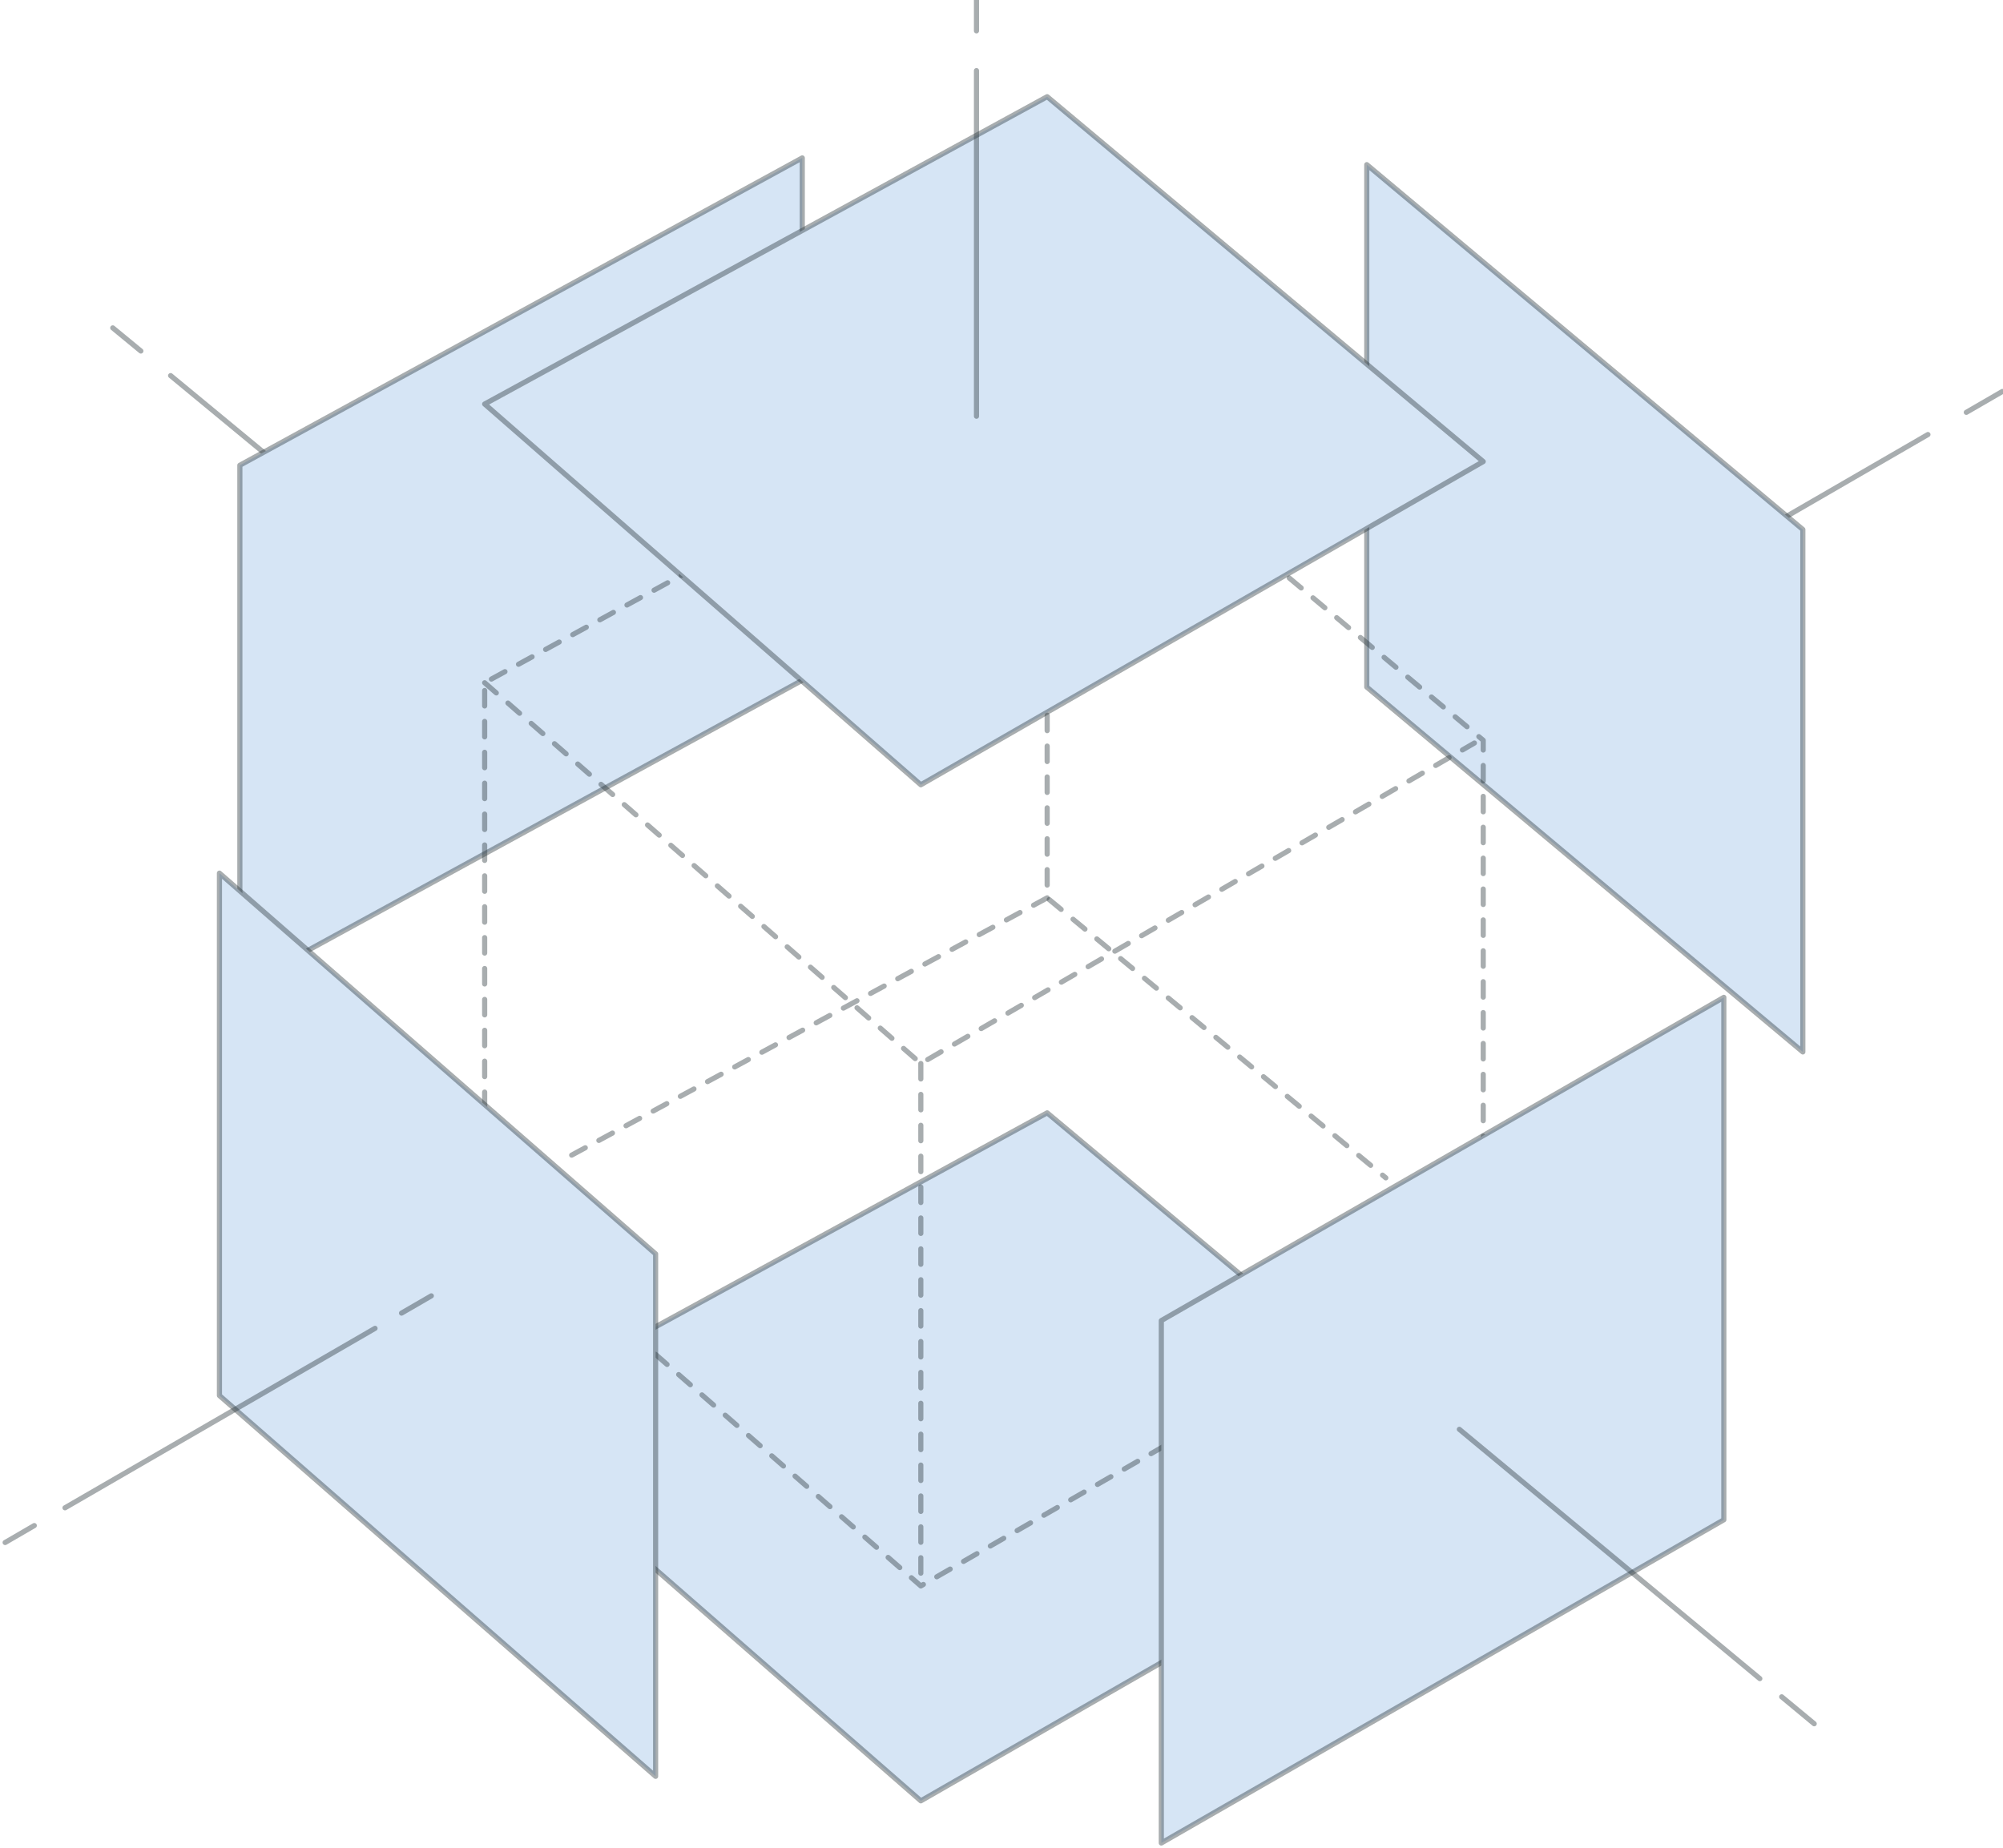 <svg width="389" height="359" viewBox="0 0 389 359" fill="none" xmlns="http://www.w3.org/2000/svg">
<path d="M288.057 287.022L203.37 216.167L94.125 275.867L178.833 349.807L288.057 287.022Z" fill="#D6E5F5" stroke="#263238" stroke-opacity="0.4" stroke-linecap="round" stroke-linejoin="round"/>
<path d="M374.42 84.407L306.099 123.961" stroke="#263238" stroke-opacity="0.4" stroke-linecap="round" stroke-linejoin="round"/>
<path d="M388.864 76.05L381.877 80.096" stroke="#263238" stroke-opacity="0.4" stroke-linecap="round" stroke-linejoin="round"/>
<path d="M265.44 133.462V31.98L350.128 102.856V204.337L265.44 133.462Z" fill="#D6E5F5" stroke="#263238" stroke-opacity="0.4" stroke-linecap="round" stroke-linejoin="round"/>
<path d="M33.138 72.965L82.663 113.868" stroke="#263238" stroke-opacity="0.4" stroke-linecap="round" stroke-linejoin="round"/>
<path d="M21.901 63.69L27.357 68.184" stroke="#263238" stroke-opacity="0.4" stroke-linecap="round" stroke-linejoin="round"/>
<path d="M155.807 30.673V132.134L46.582 191.834V90.373L155.807 30.673Z" fill="#D6E5F5" stroke="#263238" stroke-opacity="0.4" stroke-linecap="round" stroke-linejoin="round"/>
<path d="M203.37 72.924L94.125 132.624V234.106L178.833 308.066L288.057 245.281V143.8L203.37 72.924Z" stroke="#263238" stroke-opacity="0.4" stroke-linecap="round" stroke-linejoin="round" stroke-dasharray="3 3"/>
<path d="M94.125 132.624L178.833 206.585L286.341 144.331" stroke="#263238" stroke-opacity="0.4" stroke-linecap="round" stroke-linejoin="round" stroke-dasharray="3 3"/>
<path d="M178.833 206.585V308.066" stroke="#263238" stroke-opacity="0.4" stroke-linecap="round" stroke-linejoin="round" stroke-dasharray="3 3"/>
<path d="M203.37 72.924V174.406L269.138 228.794" stroke="#263238" stroke-opacity="0.4" stroke-linecap="round" stroke-linejoin="round" stroke-dasharray="3 3"/>
<path d="M203.371 174.406L108.836 225.565" stroke="#263238" stroke-opacity="0.4" stroke-linecap="round" stroke-linejoin="round" stroke-dasharray="3 3"/>
<path d="M42.618 169.604V271.086L127.326 345.047V243.565L42.618 169.604Z" fill="#D6E5F5" stroke="#263238" stroke-opacity="0.4" stroke-linecap="round" stroke-linejoin="round"/>
<path d="M6.659 296.339L1 299.628" stroke="#263238" stroke-opacity="0.4" stroke-linecap="round" stroke-linejoin="round"/>
<path d="M72.836 258.03L12.625 292.886" stroke="#263238" stroke-opacity="0.4" stroke-linecap="round" stroke-linejoin="round"/>
<path d="M83.766 251.717L77.984 255.068" stroke="#263238" stroke-opacity="0.4" stroke-linecap="round" stroke-linejoin="round"/>
<path d="M225.538 358V256.519L334.783 193.734V295.215L225.538 358Z" fill="#D6E5F5" stroke="#263238" stroke-opacity="0.4" stroke-linecap="round" stroke-linejoin="round"/>
<path d="M346.021 329.601L352.334 334.831" stroke="#263238" stroke-opacity="0.4" stroke-linecap="round" stroke-linejoin="round"/>
<path d="M283.42 277.644L341.771 326.066" stroke="#263238" stroke-opacity="0.4" stroke-linecap="round" stroke-linejoin="round"/>
<path d="M288.057 89.657L203.37 18.782L94.125 78.482L178.833 152.442L288.057 89.657Z" fill="#D6E5F5" stroke="#263238" stroke-opacity="0.4" stroke-linecap="round" stroke-linejoin="round"/>
<path d="M189.641 5.992V-5" stroke="#263238" stroke-opacity="0.4" stroke-linecap="round" stroke-linejoin="round"/>
<path d="M189.641 80.852V13.715" stroke="#263238" stroke-opacity="0.4" stroke-linecap="round" stroke-linejoin="round"/>
</svg>
